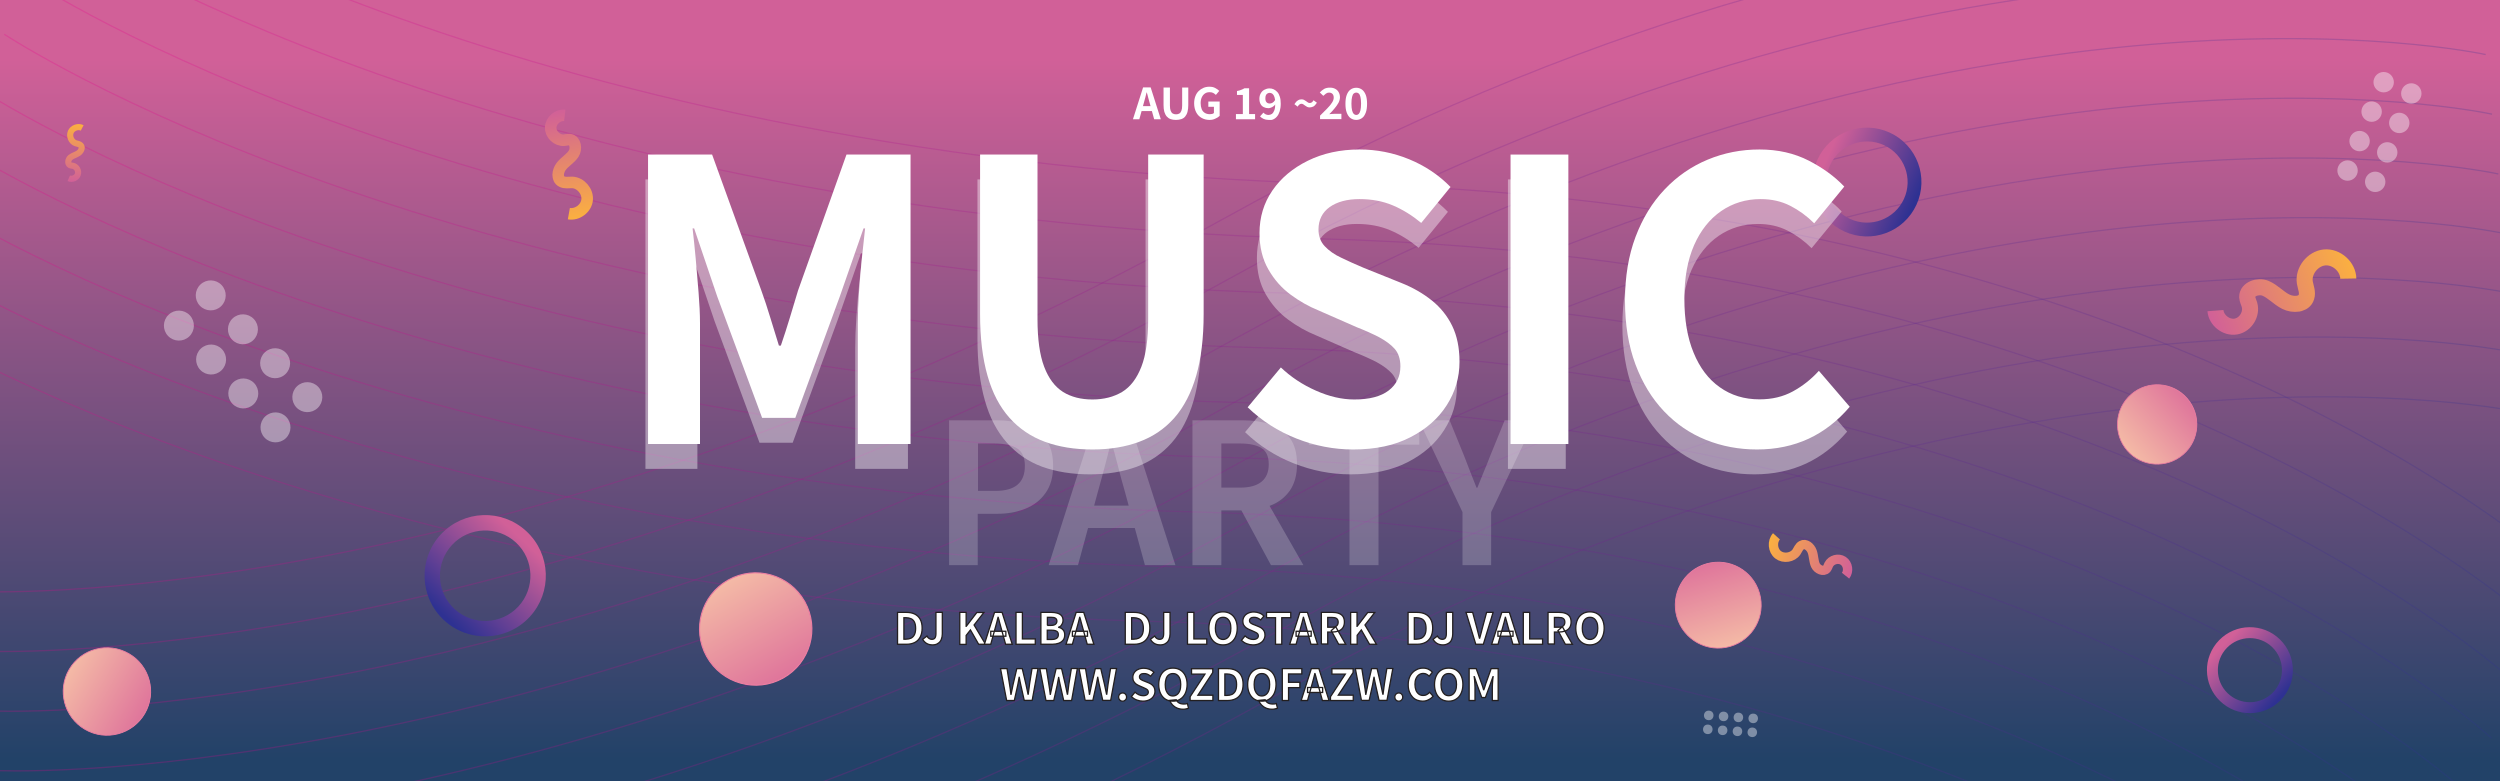 <?xml version="1.0" encoding="utf-8"?>
<!-- Generator: Adobe Illustrator 27.0.0, SVG Export Plug-In . SVG Version: 6.00 Build 0)  -->
<svg version="1.1" id="Layer_1" xmlns="http://www.w3.org/2000/svg" xmlns:xlink="http://www.w3.org/1999/xlink" x="0px" y="0px"
	 viewBox="0 0 1920 600" style="enable-background:new 0 0 1920 600;" xml:space="preserve">
<rect x="0" y="0" width="1920" height="600" fill="#333333" stroke="none"/>
<style type="text/css">
	.st0{fill:url(#SVGID_1_);stroke:#EE7EA2;stroke-miterlimit:10;}
	.st1{fill:url(#SVGID_00000095336959602251898530000003792552616639715744_);}
	.st2{fill:none;stroke:url(#SVGID_00000090268314673800539910000000383203441815397518_);stroke-width:6;stroke-miterlimit:10;}
	.st3{opacity:0.4;fill:#FFFFFF;}
	.st4{fill:url(#SVGID_00000101098570655186114050000009578004970457088647_);}
	.st5{opacity:0.24;}
	.st6{fill:none;stroke:url(#SVGID_00000064326702950786483630000009972867651166284467_);stroke-miterlimit:10;}
	.st7{fill:none;stroke:url(#SVGID_00000129194464805877753110000001039172359735382162_);stroke-miterlimit:10;}
	.st8{fill:none;stroke:url(#SVGID_00000178893054820211887870000008137675660778480779_);stroke-miterlimit:10;}
	.st9{fill:none;stroke:url(#SVGID_00000148659431087227458710000008055888594198519711_);stroke-miterlimit:10;}
	.st10{fill:none;stroke:url(#SVGID_00000089559670673167506490000016475946954715049651_);stroke-miterlimit:10;}
	.st11{fill:none;stroke:url(#SVGID_00000164507045757216055030000016485247664243602315_);stroke-miterlimit:10;}
	.st12{fill:none;stroke:url(#SVGID_00000070093380766364225190000001876283067716279227_);stroke-miterlimit:10;}
	.st13{fill:none;stroke:url(#SVGID_00000053532691005235086440000011537116759105283235_);stroke-miterlimit:10;}
	.st14{fill:none;stroke:url(#SVGID_00000124157659968315659410000013803225800070059922_);stroke-miterlimit:10;}
	.st15{fill:none;stroke:url(#SVGID_00000103230421271636544410000015027296703170363016_);stroke-miterlimit:10;}
	.st16{fill:none;stroke:url(#SVGID_00000045617582336988939060000010949202740599072404_);stroke-miterlimit:10;}
	.st17{fill:none;stroke:url(#SVGID_00000016755045828964809560000003968613468620207277_);stroke-miterlimit:10;}
	.st18{fill:none;stroke:url(#SVGID_00000082361430685622330030000007272839718938160529_);stroke-miterlimit:10;}
	.st19{fill:none;stroke:url(#SVGID_00000098194025915272934080000016541760116419498898_);stroke-miterlimit:10;}
	.st20{fill:none;stroke:url(#SVGID_00000036232410647609449930000010547068083129856178_);stroke-miterlimit:10;}
	.st21{fill:none;stroke:url(#SVGID_00000072260244730026440720000004022172062885987219_);stroke-miterlimit:10;}
	.st22{fill:none;stroke:url(#SVGID_00000158737027217419269600000017111298562055800502_);stroke-miterlimit:10;}
	.st23{fill:none;stroke:url(#SVGID_00000025425388434285486300000000921755803599378614_);stroke-miterlimit:10;}
	.st24{fill:#FFFFFF;stroke:#231F20;stroke-miterlimit:10;}
	.st25{fill:#FFFFFF;}
	.st26{opacity:0.4;}
	.st27{opacity:0.2;}
</style>
<symbol  id="New_Symbol" viewBox="-50.5 -50.5 101 101">
	<linearGradient id="SVGID_1_" gradientUnits="userSpaceOnUse" x1="-50" y1="0" x2="50" y2="0">
		<stop  offset="0" style="stop-color:#F4BAA6"/>
		<stop  offset="1" style="stop-color:#DF759B"/>
	</linearGradient>
	<circle class="st0" cx="0" cy="0" r="50"/>
</symbol>
<symbol  id="New_Symbol_1" viewBox="-53.2 -53.2 106.5 106.5">
	
		<linearGradient id="SVGID_00000106137595320332027870000009434223362737662876_" gradientUnits="userSpaceOnUse" x1="-4.547474e-12" y1="45.263" x2="5.275895e-12" y2="-50.233">
		<stop  offset="0" style="stop-color:#D16098"/>
		<stop  offset="1" style="stop-color:#2E3192"/>
	</linearGradient>
	<path style="fill:url(#SVGID_00000106137595320332027870000009434223362737662876_);" d="M0,53.2c-29.4,0-53.2-23.8-53.2-53.2
		S-29.4-53.2,0-53.2S53.2-29.4,53.2,0S29.4,53.2,0,53.2z M0-39.7c-21.9,0-39.7,17.8-39.7,39.7S-21.9,39.7,0,39.7S39.7,21.9,39.7,0
		S21.9-39.7,0-39.7z"/>
</symbol>
<symbol  id="New_Symbol_2" viewBox="-28.7 -9.3 57.3 18.6">
	
		<linearGradient id="SVGID_00000007421388100775654870000008361209000675629442_" gradientUnits="userSpaceOnUse" x1="-28.668" y1="0" x2="28.668" y2="0">
		<stop  offset="0" style="stop-color:#D16098"/>
		<stop  offset="1" style="stop-color:#FBB040"/>
	</linearGradient>
	
		<path style="fill:none;stroke:url(#SVGID_00000007421388100775654870000008361209000675629442_);stroke-width:6;stroke-miterlimit:10;" d="
		M-25.4,3.1c-1.1-3.4,1.2-7.6,4.8-8.4s7.4,2,7.8,5.6c0.1,1,0,2.1,0.3,3c1.1,2.8,5.5,2.5,7.6,0.4s3.1-5.2,5.1-7.5s5.9-3.7,7.8-1.3
		c1.2,1.4,1.1,3.4,1.5,5.2c1,4.3,6.1,7.2,10.4,5.9s6.8-6.6,5.2-10.7"/>
</symbol>
<symbol  id="New_Symbol_3" viewBox="-30.8 -71 61.7 142">
	<circle class="st3" cx="-18.3" cy="58.5" r="12.5"/>
	<circle class="st3" cx="-18.3" cy="19.5" r="12.5"/>
	<circle class="st3" cx="-18.3" cy="-19.5" r="12.5"/>
	<circle class="st3" cx="-18.3" cy="-58.5" r="12.5"/>
	<circle class="st3" cx="18.3" cy="58.5" r="12.5"/>
	<circle class="st3" cx="18.3" cy="19.5" r="12.5"/>
	<circle class="st3" cx="18.3" cy="-19.5" r="12.5"/>
	<circle class="st3" cx="18.3" cy="-58.5" r="12.5"/>
</symbol>
<linearGradient id="SVGID_00000104690819121813247540000001762451945723113911_" gradientUnits="userSpaceOnUse" x1="960" y1="45" x2="960" y2="583">
	<stop  offset="0" style="stop-color:#D16098"/>
	<stop  offset="1" style="stop-color:#224268"/>
</linearGradient>
<rect style="fill:url(#SVGID_00000104690819121813247540000001762451945723113911_);" width="1920" height="600"/>
<g class="st5">
	
		<linearGradient id="SVGID_00000040541783429470902140000003424603870236552340_" gradientUnits="userSpaceOnUse" x1="-5.887" y1="196.225" x2="1914.249" y2="196.225" gradientTransform="matrix(-1 0 0 1 1893.493 0)">
		<stop  offset="0" style="stop-color:#2E3192"/>
		<stop  offset="1" style="stop-color:#EC008C"/>
	</linearGradient>
	<path style="fill:none;stroke:url(#SVGID_00000040541783429470902140000003424603870236552340_);stroke-miterlimit:10;" d="
		M1899.3-49.8c0,0-405-90-960,218s-960,286-960,286"/>
	
		<linearGradient id="SVGID_00000069384766072352951520000015115783050237047956_" gradientUnits="userSpaceOnUse" x1="-10.75" y1="242.072" x2="1909.386" y2="242.072" gradientTransform="matrix(-1 0 0 1 1893.493 0)">
		<stop  offset="0" style="stop-color:#2E3192"/>
		<stop  offset="1" style="stop-color:#EC008C"/>
	</linearGradient>
	<path style="fill:none;stroke:url(#SVGID_00000069384766072352951520000015115783050237047956_);stroke-miterlimit:10;" d="
		M1904.1-4c0,0-405-90-960,218s-960,286-960,286"/>
	
		<linearGradient id="SVGID_00000167377953907148069530000010041746075689002380_" gradientUnits="userSpaceOnUse" x1="-15.614" y1="287.919" x2="1904.522" y2="287.919" gradientTransform="matrix(-1 0 0 1 1893.493 0)">
		<stop  offset="0" style="stop-color:#2E3192"/>
		<stop  offset="1" style="stop-color:#EC008C"/>
	</linearGradient>
	<path style="fill:none;stroke:url(#SVGID_00000167377953907148069530000010041746075689002380_);stroke-miterlimit:10;" d="
		M1909,41.9c0,0-405-90-960,218s-960,286-960,286"/>
	
		<linearGradient id="SVGID_00000089553629222910970300000002870026247928415135_" gradientUnits="userSpaceOnUse" x1="-20.477" y1="333.766" x2="1899.659" y2="333.766" gradientTransform="matrix(-1 0 0 1 1893.493 0)">
		<stop  offset="0" style="stop-color:#2E3192"/>
		<stop  offset="1" style="stop-color:#EC008C"/>
	</linearGradient>
	<path style="fill:none;stroke:url(#SVGID_00000089553629222910970300000002870026247928415135_);stroke-miterlimit:10;" d="
		M1913.9,87.7c0,0-405-90-960,218s-960,286-960,286"/>
	
		<linearGradient id="SVGID_00000177456358184675424270000009444376344243551152_" gradientUnits="userSpaceOnUse" x1="-25.34" y1="379.613" x2="1894.795" y2="379.613" gradientTransform="matrix(-1 0 0 1 1893.493 0)">
		<stop  offset="0" style="stop-color:#2E3192"/>
		<stop  offset="1" style="stop-color:#EC008C"/>
	</linearGradient>
	<path style="fill:none;stroke:url(#SVGID_00000177456358184675424270000009444376344243551152_);stroke-miterlimit:10;" d="
		M1918.7,133.6c0,0-405-90-960,218s-960,286-960,286"/>
	
		<linearGradient id="SVGID_00000161624858487710529870000012304875056865577615_" gradientUnits="userSpaceOnUse" x1="-30.204" y1="425.46" x2="1889.932" y2="425.46" gradientTransform="matrix(-1 0 0 1 1893.493 0)">
		<stop  offset="0" style="stop-color:#2E3192"/>
		<stop  offset="1" style="stop-color:#EC008C"/>
	</linearGradient>
	<path style="fill:none;stroke:url(#SVGID_00000161624858487710529870000012304875056865577615_);stroke-miterlimit:10;" d="
		M1923.6,179.4c0,0-405-90-960,218s-960,286-960,286"/>
	
		<linearGradient id="SVGID_00000140729008543727107570000015219476915937133503_" gradientUnits="userSpaceOnUse" x1="-35.067" y1="471.306" x2="1885.068" y2="471.306" gradientTransform="matrix(-1 0 0 1 1893.493 0)">
		<stop  offset="0" style="stop-color:#2E3192"/>
		<stop  offset="1" style="stop-color:#EC008C"/>
	</linearGradient>
	<path style="fill:none;stroke:url(#SVGID_00000140729008543727107570000015219476915937133503_);stroke-miterlimit:10;" d="
		M1928.5,225.3c0,0-405-90-960,218s-960,286-960,286"/>
	
		<linearGradient id="SVGID_00000171699806362344208570000004075891805888139675_" gradientUnits="userSpaceOnUse" x1="-39.931" y1="517.153" x2="1880.205" y2="517.153" gradientTransform="matrix(-1 0 0 1 1893.493 0)">
		<stop  offset="0" style="stop-color:#2E3192"/>
		<stop  offset="1" style="stop-color:#EC008C"/>
	</linearGradient>
	<path style="fill:none;stroke:url(#SVGID_00000171699806362344208570000004075891805888139675_);stroke-miterlimit:10;" d="
		M1933.3,271.1c0,0-405-90-960,218s-960,286-960,286"/>
	
		<linearGradient id="SVGID_00000110441436578575661970000017773696691401608846_" gradientUnits="userSpaceOnUse" x1="-44.794" y1="563" x2="1875.341" y2="563" gradientTransform="matrix(-1 0 0 1 1893.493 0)">
		<stop  offset="0" style="stop-color:#2E3192"/>
		<stop  offset="1" style="stop-color:#EC008C"/>
	</linearGradient>
	<path style="fill:none;stroke:url(#SVGID_00000110441436578575661970000017773696691401608846_);stroke-miterlimit:10;" d="
		M1938.2,317c0,0-405-90-960,218s-960,286-960,286"/>
</g>
<g class="st5">
	
		<linearGradient id="SVGID_00000183237962549232424010000016221099366934617992_" gradientUnits="userSpaceOnUse" x1="217.34" y1="268.117" x2="2137.476" y2="268.117" gradientTransform="matrix(-0.862 -0.508 -0.508 0.862 2169.177 532.356)">
		<stop  offset="0" style="stop-color:#2E3192"/>
		<stop  offset="1" style="stop-color:#EC008C"/>
	</linearGradient>
	<path style="fill:none;stroke:url(#SVGID_00000183237962549232424010000016221099366934617992_);stroke-miterlimit:10;" d="
		M1970.6,441c0,0-303.2-283.1-937.8-299.6S60.6-99.6,60.6-99.6"/>
	
		<linearGradient id="SVGID_00000143615089461176520290000002793690489201708675_" gradientUnits="userSpaceOnUse" x1="212.476" y1="313.964" x2="2132.612" y2="313.964" gradientTransform="matrix(-0.862 -0.508 -0.508 0.862 2169.177 532.356)">
		<stop  offset="0" style="stop-color:#2E3192"/>
		<stop  offset="1" style="stop-color:#EC008C"/>
	</linearGradient>
	<path style="fill:none;stroke:url(#SVGID_00000143615089461176520290000002793690489201708675_);stroke-miterlimit:10;" d="
		M1951.5,483c0,0-303.2-283.1-937.8-299.6S41.5-57.6,41.5-57.6"/>
	
		<linearGradient id="SVGID_00000183249560096314599580000016416445903532715153_" gradientUnits="userSpaceOnUse" x1="207.613" y1="359.811" x2="2127.749" y2="359.811" gradientTransform="matrix(-0.862 -0.508 -0.508 0.862 2169.177 532.356)">
		<stop  offset="0" style="stop-color:#2E3192"/>
		<stop  offset="1" style="stop-color:#EC008C"/>
	</linearGradient>
	<path style="fill:none;stroke:url(#SVGID_00000183249560096314599580000016416445903532715153_);stroke-miterlimit:10;" d="
		M1932.4,524.9c0,0-303.2-283.1-937.8-299.6S22.4-15.6,22.4-15.6"/>
	
		<linearGradient id="SVGID_00000166637726348841747500000015953990215931698108_" gradientUnits="userSpaceOnUse" x1="202.75" y1="405.658" x2="2122.885" y2="405.658" gradientTransform="matrix(-0.862 -0.508 -0.508 0.862 2169.177 532.356)">
		<stop  offset="0" style="stop-color:#2E3192"/>
		<stop  offset="1" style="stop-color:#EC008C"/>
	</linearGradient>
	<path style="fill:none;stroke:url(#SVGID_00000166637726348841747500000015953990215931698108_);stroke-miterlimit:10;" d="
		M1913.4,566.9c0,0-303.2-283.1-937.8-299.6S3.3,26.3,3.3,26.3"/>
	
		<linearGradient id="SVGID_00000027563276618419601150000006456655464112891802_" gradientUnits="userSpaceOnUse" x1="197.886" y1="451.505" x2="2118.022" y2="451.505" gradientTransform="matrix(-0.862 -0.508 -0.508 0.862 2169.177 532.356)">
		<stop  offset="0" style="stop-color:#2E3192"/>
		<stop  offset="1" style="stop-color:#EC008C"/>
	</linearGradient>
	<path style="fill:none;stroke:url(#SVGID_00000027563276618419601150000006456655464112891802_);stroke-miterlimit:10;" d="
		M1894.3,608.9c0,0-303.2-283.1-937.8-299.6s-972.3-241-972.3-241"/>
	
		<linearGradient id="SVGID_00000066506468507444055110000003698784445110164875_" gradientUnits="userSpaceOnUse" x1="193.023" y1="497.351" x2="2113.158" y2="497.351" gradientTransform="matrix(-0.862 -0.508 -0.508 0.862 2169.177 532.356)">
		<stop  offset="0" style="stop-color:#2E3192"/>
		<stop  offset="1" style="stop-color:#EC008C"/>
	</linearGradient>
	<path style="fill:none;stroke:url(#SVGID_00000066506468507444055110000003698784445110164875_);stroke-miterlimit:10;" d="
		M1875.2,650.8c0,0-303.2-283.1-937.8-299.6s-972.3-241-972.3-241"/>
	
		<linearGradient id="SVGID_00000153675578144464085100000008606316994444092849_" gradientUnits="userSpaceOnUse" x1="188.159" y1="543.198" x2="2108.295" y2="543.198" gradientTransform="matrix(-0.862 -0.508 -0.508 0.862 2169.177 532.356)">
		<stop  offset="0" style="stop-color:#2E3192"/>
		<stop  offset="1" style="stop-color:#EC008C"/>
	</linearGradient>
	<path style="fill:none;stroke:url(#SVGID_00000153675578144464085100000008606316994444092849_);stroke-miterlimit:10;" d="
		M1856.1,692.8c0,0-303.2-283.1-937.8-299.6c-634.5-16.4-972.3-241-972.3-241"/>
	
		<linearGradient id="SVGID_00000093164891978611829750000013666438109170246576_" gradientUnits="userSpaceOnUse" x1="183.296" y1="589.045" x2="2103.431" y2="589.045" gradientTransform="matrix(-0.862 -0.508 -0.508 0.862 2169.177 532.356)">
		<stop  offset="0" style="stop-color:#2E3192"/>
		<stop  offset="1" style="stop-color:#EC008C"/>
	</linearGradient>
	<path style="fill:none;stroke:url(#SVGID_00000093164891978611829750000013666438109170246576_);stroke-miterlimit:10;" d="
		M1837,734.8c0,0-303.2-283.1-937.8-299.6S-73,194.2-73,194.2"/>
	
		<linearGradient id="SVGID_00000179633069253142234490000012757660109837023134_" gradientUnits="userSpaceOnUse" x1="178.432" y1="634.892" x2="2098.568" y2="634.892" gradientTransform="matrix(-0.862 -0.508 -0.508 0.862 2169.177 532.356)">
		<stop  offset="0" style="stop-color:#2E3192"/>
		<stop  offset="1" style="stop-color:#EC008C"/>
	</linearGradient>
	<path style="fill:none;stroke:url(#SVGID_00000179633069253142234490000012757660109837023134_);stroke-miterlimit:10;" d="
		M1817.9,776.7c0,0-303.2-283.1-937.8-299.6s-972.3-241-972.3-241"/>
</g>
<g>
	
		<use xlink:href="#New_Symbol"  width="101" height="101" x="-50.5" y="-50.5" transform="matrix(-0.182 -0.634 -0.634 0.182 1319.595 464.749)" style="overflow:visible;opacity:0.801;"/>
	
		<use xlink:href="#New_Symbol"  width="101" height="101" x="-50.5" y="-50.5" transform="matrix(0.421 0.753 0.753 -0.421 580.378 483.084)" style="overflow:visible;opacity:0.653;"/>
	
		<use xlink:href="#New_Symbol"  width="101" height="101" x="-50.5" y="-50.5" transform="matrix(0.46 -0.4 -0.4 -0.46 1656.696 325.969)" style="overflow:visible;opacity:0.932;"/>
	
		<use xlink:href="#New_Symbol"  width="101" height="101" x="-50.5" y="-50.5" transform="matrix(0.581 0.337 0.337 -0.581 82.125 531.081)" style="overflow:visible;opacity:0.936;"/>
</g>
<g>
	<path class="st24" d="M1081.4,494.8v-24.5h6.7c2.5,0,4.7,0.4,6.5,1.3s3.2,2.2,4.2,4c1,1.8,1.5,4,1.5,6.8s-0.5,5-1.5,6.9
		c-1,1.8-2.3,3.2-4.1,4.1c-1.8,0.9-3.8,1.4-6.3,1.4H1081.4z M1086.2,490.9h1.5c1.5,0,2.9-0.3,4-0.8c1.1-0.6,2-1.5,2.6-2.7
		c0.6-1.2,0.9-2.9,0.9-4.8s-0.3-3.6-0.9-4.8c-0.6-1.2-1.4-2.1-2.6-2.6c-1.1-0.5-2.4-0.8-4-0.8h-1.5V490.9z"/>
	<path class="st24" d="M1108.2,495.3c-1.8,0-3.3-0.4-4.5-1.1c-1.2-0.7-2.3-1.8-3.1-3.2l3.3-2.5c0.5,0.9,1,1.5,1.7,1.9
		c0.6,0.4,1.3,0.6,2,0.6c1.1,0,1.9-0.3,2.4-1c0.5-0.7,0.8-1.8,0.8-3.5v-16.2h4.9v16.6c0,1.5-0.3,2.9-0.8,4.2c-0.5,1.3-1.3,2.3-2.5,3
		S1109.9,495.3,1108.2,495.3z"/>
	<path class="st24" d="M1133.4,494.8l-7.5-24.5h5.1l3.2,11.9c0.4,1.3,0.7,2.6,1,3.9c0.3,1.3,0.6,2.6,1,4h0.2c0.4-1.4,0.7-2.7,1.1-4
		c0.3-1.3,0.6-2.6,1-3.9l3.2-11.9h5l-7.5,24.5H1133.4z"/>
	<path class="st24" d="M1145.6,494.8l7.8-24.5h5.8l7.8,24.5h-5.1l-3.5-12.7c-0.4-1.3-0.7-2.6-1.1-4s-0.7-2.7-1.1-4h-0.1
		c-0.3,1.3-0.6,2.7-1,4s-0.7,2.7-1.1,4l-3.5,12.7H1145.6z M1150.4,488.6v-3.8h11.6v3.8H1150.4z"/>
	<path class="st24" d="M1169.9,494.8v-24.5h4.9v20.4h9.9v4.1H1169.9z"/>
	<path class="st24" d="M1188.9,494.8v-24.5h8.5c1.7,0,3.3,0.2,4.7,0.7c1.4,0.5,2.5,1.2,3.3,2.3c0.8,1.1,1.2,2.6,1.2,4.4
		c0,1.8-0.4,3.3-1.2,4.4c-0.8,1.2-1.9,2-3.3,2.5c-1.4,0.5-2.9,0.8-4.7,0.8h-3.6v9.2H1188.9z M1193.8,481.7h3.2c1.6,0,2.8-0.3,3.6-1
		c0.8-0.7,1.2-1.6,1.2-2.9c0-1.3-0.4-2.2-1.2-2.8s-2-0.8-3.6-0.8h-3.2V481.7z M1202.2,494.8l-5.7-10.5l3.4-3l7.7,13.5H1202.2z"/>
	<path class="st24" d="M1221.1,495.3c-2.2,0-4.1-0.5-5.7-1.5s-2.9-2.5-3.8-4.4s-1.4-4.2-1.4-6.9c0-2.6,0.5-4.9,1.4-6.8
		c0.9-1.9,2.2-3.3,3.8-4.3c1.6-1,3.5-1.5,5.7-1.5c2.2,0,4.1,0.5,5.7,1.5c1.6,1,2.9,2.4,3.8,4.3s1.4,4.1,1.4,6.7
		c0,2.7-0.5,4.9-1.4,6.9s-2.2,3.4-3.8,4.4S1223.3,495.3,1221.1,495.3z M1221.1,491.1c1.2,0,2.3-0.4,3.2-1.1c0.9-0.7,1.6-1.7,2.1-3
		c0.5-1.3,0.7-2.8,0.7-4.5s-0.2-3.2-0.7-4.5c-0.5-1.2-1.2-2.2-2.1-2.9c-0.9-0.7-1.9-1-3.2-1s-2.3,0.3-3.2,1s-1.6,1.6-2,2.9
		c-0.5,1.2-0.7,2.7-0.7,4.5s0.2,3.2,0.7,4.5c0.5,1.3,1.2,2.3,2,3C1218.9,490.7,1219.9,491.1,1221.1,491.1z"/>
</g>
<g>
	<path class="st24" d="M689.3,494.8v-24.5h6.7c2.5,0,4.7,0.4,6.5,1.3s3.2,2.2,4.2,4c1,1.8,1.5,4,1.5,6.8s-0.5,5-1.5,6.9
		c-1,1.8-2.3,3.2-4.1,4.1c-1.8,0.9-3.9,1.4-6.3,1.4H689.3z M694.2,490.9h1.5c1.5,0,2.9-0.3,4-0.8c1.1-0.6,2-1.5,2.6-2.7
		c0.6-1.2,0.9-2.9,0.9-4.8s-0.3-3.6-0.9-4.8c-0.6-1.2-1.4-2.1-2.6-2.6c-1.1-0.5-2.4-0.8-4-0.8h-1.5V490.9z"/>
	<path class="st24" d="M716.2,495.3c-1.8,0-3.3-0.4-4.5-1.1c-1.2-0.7-2.3-1.8-3.1-3.2l3.3-2.5c0.5,0.9,1,1.5,1.7,1.9
		c0.6,0.4,1.3,0.6,2,0.6c1.1,0,1.9-0.3,2.4-1c0.5-0.7,0.8-1.8,0.8-3.5v-16.2h4.9v16.6c0,1.5-0.3,2.9-0.8,4.2c-0.5,1.3-1.3,2.3-2.5,3
		C719.4,494.9,717.9,495.3,716.2,495.3z"/>
	<path class="st24" d="M737.1,494.8v-24.5h4.9V481h0.1l8.1-10.6h5.4l-7.5,9.6l8.8,14.8h-5.3l-6.3-11L742,488v6.9H737.1z"/>
	<path class="st24" d="M756,494.8l7.8-24.5h5.8l7.8,24.5h-5.1l-3.5-12.7c-0.4-1.3-0.7-2.6-1.1-4c-0.3-1.4-0.7-2.7-1.1-4h-0.1
		c-0.3,1.3-0.6,2.7-1,4c-0.4,1.4-0.7,2.7-1.1,4l-3.5,12.7H756z M760.9,488.6v-3.8h11.6v3.8H760.9z"/>
	<path class="st24" d="M780.3,494.8v-24.5h4.9v20.4h9.9v4.1H780.3z"/>
	<path class="st24" d="M799.4,494.8v-24.5h8.1c1.7,0,3.2,0.2,4.5,0.6c1.3,0.4,2.4,1,3.2,1.9c0.8,0.9,1.2,2.1,1.2,3.6
		c0,0.7-0.1,1.5-0.4,2.2c-0.3,0.7-0.7,1.3-1.1,1.9c-0.5,0.6-1.1,1-1.8,1.2v0.1c1.3,0.3,2.4,0.9,3.3,1.9c0.9,1,1.3,2.2,1.3,3.9
		c0,1.6-0.4,3-1.2,4s-1.9,1.9-3.4,2.4c-1.4,0.5-3,0.8-4.8,0.8H799.4z M804.3,480.3h2.9c1.5,0,2.7-0.3,3.4-0.9
		c0.7-0.6,1.1-1.4,1.1-2.3c0-1.1-0.4-1.8-1.1-2.3c-0.7-0.5-1.8-0.7-3.3-0.7h-2.9V480.3z M804.3,491.1h3.4c1.7,0,2.9-0.3,3.8-0.9
		c0.9-0.6,1.3-1.5,1.3-2.8c0-1.2-0.4-2.1-1.3-2.6c-0.9-0.5-2.1-0.8-3.8-0.8h-3.4V491.1z"/>
	<path class="st24" d="M818.7,494.8l7.8-24.5h5.8l7.8,24.5H835l-3.5-12.7c-0.4-1.3-0.7-2.6-1.1-4c-0.3-1.4-0.7-2.7-1.1-4h-0.1
		c-0.3,1.3-0.6,2.7-1,4c-0.4,1.4-0.7,2.7-1.1,4l-3.5,12.7H818.7z M823.6,488.6v-3.8h11.6v3.8H823.6z"/>
</g>
<g>
	<path class="st24" d="M864.2,494.8v-24.5h6.7c2.5,0,4.7,0.4,6.5,1.3s3.2,2.2,4.2,4c1,1.8,1.5,4,1.5,6.8s-0.5,5-1.5,6.9
		c-1,1.8-2.3,3.2-4.1,4.1c-1.8,0.9-3.9,1.4-6.3,1.4H864.2z M869.1,490.9h1.5c1.5,0,2.9-0.3,4-0.8c1.1-0.6,2-1.5,2.6-2.7
		c0.6-1.2,0.9-2.9,0.9-4.8s-0.3-3.6-0.9-4.8c-0.6-1.2-1.4-2.1-2.6-2.6c-1.1-0.5-2.4-0.8-4-0.8h-1.5V490.9z"/>
	<path class="st24" d="M891.1,495.3c-1.8,0-3.3-0.4-4.5-1.1c-1.2-0.7-2.3-1.8-3.1-3.2l3.3-2.5c0.5,0.9,1,1.5,1.7,1.9
		c0.6,0.4,1.3,0.6,2,0.6c1.1,0,1.9-0.3,2.4-1c0.5-0.7,0.8-1.8,0.8-3.5v-16.2h4.9v16.6c0,1.5-0.3,2.9-0.8,4.2c-0.5,1.3-1.3,2.3-2.5,3
		C894.3,494.9,892.8,495.3,891.1,495.3z"/>
	<path class="st24" d="M912,494.8v-24.5h4.9v20.4h9.9v4.1H912z"/>
	<path class="st24" d="M939.3,495.3c-2.2,0-4.1-0.5-5.7-1.5c-1.6-1-2.9-2.5-3.8-4.4s-1.4-4.2-1.4-6.9c0-2.6,0.5-4.9,1.4-6.8
		c0.9-1.9,2.2-3.3,3.8-4.3c1.6-1,3.5-1.5,5.7-1.5c2.2,0,4.1,0.5,5.7,1.5c1.6,1,2.9,2.4,3.8,4.3c0.9,1.9,1.4,4.1,1.4,6.7
		c0,2.7-0.5,4.9-1.4,6.9c-0.9,1.9-2.2,3.4-3.8,4.4C943.4,494.8,941.5,495.3,939.3,495.3z M939.3,491.1c1.2,0,2.3-0.4,3.2-1.1
		c0.9-0.7,1.6-1.7,2.1-3s0.7-2.8,0.7-4.5s-0.2-3.2-0.7-4.5s-1.2-2.2-2.1-2.9s-1.9-1-3.2-1c-1.2,0-2.3,0.3-3.2,1
		c-0.9,0.7-1.6,1.6-2,2.9s-0.7,2.7-0.7,4.5s0.2,3.2,0.7,4.5s1.2,2.3,2,3C937.1,490.7,938.1,491.1,939.3,491.1z"/>
	<path class="st24" d="M962.3,495.3c-1.6,0-3.2-0.3-4.8-0.9c-1.6-0.6-2.9-1.5-4.1-2.6l2.8-3.4c0.9,0.8,1.8,1.5,3,2
		c1.1,0.5,2.2,0.7,3.3,0.7c1.3,0,2.2-0.3,2.9-0.8c0.7-0.5,1-1.2,1-2c0-0.6-0.2-1.1-0.5-1.5c-0.3-0.4-0.8-0.7-1.3-1
		c-0.6-0.3-1.2-0.6-1.9-0.9l-3.2-1.4c-0.8-0.3-1.6-0.8-2.4-1.3c-0.8-0.6-1.4-1.3-1.9-2.1c-0.5-0.9-0.7-1.9-0.7-3.1
		c0-1.3,0.4-2.5,1.1-3.6s1.7-1.9,3-2.5s2.7-0.9,4.4-0.9c1.5,0,2.8,0.3,4.2,0.8s2.5,1.3,3.5,2.3l-2.5,3c-0.8-0.6-1.6-1.1-2.4-1.5
		c-0.8-0.4-1.8-0.5-2.8-0.5c-1.1,0-1.9,0.2-2.5,0.7c-0.6,0.5-0.9,1.1-0.9,1.9c0,0.6,0.2,1,0.5,1.4c0.4,0.4,0.8,0.7,1.4,1
		s1.2,0.6,1.9,0.8l3.2,1.3c1,0.4,1.9,0.9,2.6,1.5c0.7,0.6,1.3,1.3,1.7,2.1c0.4,0.8,0.6,1.8,0.6,3c0,1.3-0.4,2.5-1.1,3.7
		c-0.7,1.1-1.7,2-3.1,2.7S964.2,495.3,962.3,495.3z"/>
	<path class="st24" d="M979.6,494.8v-20.4h-6.9v-4.1h18.6v4.1h-6.9v20.4H979.6z"/>
	<path class="st24" d="M990.5,494.8l7.8-24.5h5.8l7.8,24.5h-5.1l-3.5-12.7c-0.4-1.3-0.7-2.6-1.1-4s-0.7-2.7-1.1-4h-0.1
		c-0.3,1.3-0.6,2.7-1,4c-0.4,1.4-0.7,2.7-1.1,4l-3.5,12.7H990.5z M995.4,488.6v-3.8h11.6v3.8H995.4z"/>
	<path class="st24" d="M1014.8,494.8v-24.5h8.5c1.7,0,3.3,0.2,4.7,0.7c1.4,0.5,2.5,1.2,3.3,2.3c0.8,1.1,1.2,2.6,1.2,4.4
		c0,1.8-0.4,3.3-1.2,4.4c-0.8,1.2-1.9,2-3.3,2.5c-1.4,0.5-2.9,0.8-4.7,0.8h-3.6v9.2H1014.8z M1019.7,481.7h3.2c1.6,0,2.8-0.3,3.6-1
		c0.8-0.7,1.2-1.6,1.2-2.9c0-1.3-0.4-2.2-1.2-2.8s-2-0.8-3.6-0.8h-3.2V481.7z M1028.1,494.8l-5.7-10.5l3.4-3l7.7,13.5H1028.1z"/>
	<path class="st24" d="M1037.3,494.8v-24.5h4.9V481h0.1l8.1-10.6h5.4l-7.5,9.6l8.8,14.8h-5.3l-6.3-11l-3.2,4.1v6.9H1037.3z"/>
</g>
<g>
	<path class="st24" d="M773.1,538l-4.7-24.5h5l1.9,11.9c0.2,1.3,0.4,2.6,0.6,3.9c0.2,1.3,0.4,2.6,0.5,3.9h0.1
		c0.3-1.3,0.5-2.6,0.8-3.9c0.3-1.3,0.5-2.6,0.8-3.9l2.8-11.9h4.2l2.8,11.9c0.3,1.3,0.5,2.5,0.8,3.8c0.3,1.3,0.5,2.6,0.8,3.9h0.2
		c0.2-1.3,0.4-2.6,0.5-3.9c0.2-1.3,0.4-2.6,0.5-3.9l1.9-11.9h4.6l-4.5,24.5h-6.1l-2.7-12.1c-0.2-0.9-0.4-1.9-0.6-2.8
		c-0.2-0.9-0.3-1.9-0.5-2.8h-0.1c-0.2,0.9-0.4,1.9-0.5,2.8c-0.2,0.9-0.4,1.9-0.5,2.8L779,538H773.1z"/>
	<path class="st24" d="M803.3,538l-4.7-24.5h5l1.9,11.9c0.2,1.3,0.4,2.6,0.6,3.9c0.2,1.3,0.4,2.6,0.5,3.9h0.1
		c0.3-1.3,0.5-2.6,0.8-3.9c0.3-1.3,0.5-2.6,0.8-3.9l2.8-11.9h4.2l2.8,11.9c0.3,1.3,0.5,2.5,0.8,3.8c0.3,1.3,0.5,2.6,0.8,3.9h0.2
		c0.2-1.3,0.4-2.6,0.5-3.9c0.2-1.3,0.4-2.6,0.5-3.9l1.9-11.9h4.6L823,538h-6.1l-2.7-12.1c-0.2-0.9-0.4-1.9-0.6-2.8
		c-0.2-0.9-0.3-1.9-0.5-2.8H813c-0.2,0.9-0.4,1.9-0.5,2.8c-0.2,0.9-0.4,1.9-0.5,2.8l-2.7,12.1H803.3z"/>
	<path class="st24" d="M833.4,538l-4.7-24.5h5l1.9,11.9c0.2,1.3,0.4,2.6,0.6,3.9c0.2,1.3,0.4,2.6,0.5,3.9h0.1
		c0.3-1.3,0.5-2.6,0.8-3.9c0.3-1.3,0.5-2.6,0.8-3.9l2.8-11.9h4.2l2.8,11.9c0.3,1.3,0.5,2.5,0.8,3.8c0.3,1.3,0.5,2.6,0.8,3.9h0.2
		c0.2-1.3,0.4-2.6,0.5-3.9c0.2-1.3,0.4-2.6,0.5-3.9l1.9-11.9h4.6l-4.5,24.5h-6.1l-2.7-12.1c-0.2-0.9-0.4-1.9-0.6-2.8
		c-0.2-0.9-0.3-1.9-0.5-2.8h-0.1c-0.2,0.9-0.4,1.9-0.5,2.8c-0.2,0.9-0.4,1.9-0.5,2.8l-2.7,12.1H833.4z"/>
	<path class="st24" d="M862.2,538.5c-0.9,0-1.6-0.3-2.2-0.9c-0.6-0.6-0.9-1.4-0.9-2.2c0-0.9,0.3-1.7,0.9-2.3
		c0.6-0.6,1.3-0.9,2.2-0.9c0.9,0,1.6,0.3,2.1,0.9c0.6,0.6,0.9,1.4,0.9,2.3c0,0.9-0.3,1.6-0.9,2.2C863.7,538.2,863,538.5,862.2,538.5
		z"/>
	<path class="st24" d="M877.8,538.5c-1.6,0-3.2-0.3-4.8-0.9c-1.6-0.6-2.9-1.5-4.1-2.6l2.8-3.4c0.9,0.8,1.8,1.5,3,2
		c1.1,0.5,2.2,0.7,3.3,0.7c1.3,0,2.2-0.3,2.9-0.8c0.7-0.5,1-1.2,1-2c0-0.6-0.2-1.1-0.5-1.5c-0.3-0.4-0.8-0.7-1.3-1s-1.2-0.6-1.9-0.9
		l-3.2-1.4c-0.8-0.3-1.6-0.8-2.4-1.3c-0.8-0.6-1.4-1.3-1.9-2.1c-0.5-0.9-0.7-1.9-0.7-3.1c0-1.3,0.4-2.5,1.1-3.6
		c0.7-1.1,1.7-1.9,3-2.5s2.7-0.9,4.4-0.9c1.5,0,2.8,0.3,4.2,0.8c1.3,0.6,2.5,1.3,3.5,2.3l-2.5,3c-0.8-0.6-1.6-1.1-2.4-1.5
		c-0.8-0.4-1.8-0.5-2.8-0.5c-1.1,0-1.9,0.2-2.5,0.7s-0.9,1.1-0.9,1.9c0,0.6,0.2,1,0.5,1.4c0.4,0.4,0.8,0.7,1.4,1
		c0.6,0.3,1.2,0.6,1.9,0.8l3.2,1.3c1,0.4,1.9,0.9,2.6,1.5c0.7,0.6,1.3,1.3,1.7,2.1c0.4,0.8,0.6,1.8,0.6,3c0,1.3-0.4,2.5-1.1,3.7
		c-0.7,1.1-1.7,2-3.1,2.7S879.7,538.5,877.8,538.5z"/>
	<path class="st24" d="M900.8,538.5c-2.2,0-4.1-0.5-5.7-1.5c-1.6-1-2.9-2.5-3.8-4.4s-1.4-4.2-1.4-6.9c0-2.6,0.5-4.9,1.4-6.8
		c0.9-1.9,2.2-3.3,3.8-4.3c1.6-1,3.5-1.5,5.7-1.5c2.2,0,4.1,0.5,5.7,1.5c1.6,1,2.9,2.4,3.8,4.3c0.9,1.9,1.4,4.1,1.4,6.7
		c0,2.7-0.5,4.9-1.4,6.9c-0.9,1.9-2.2,3.4-3.8,4.4C904.9,538,903,538.5,900.8,538.5z M900.8,534.5c1.2,0,2.3-0.4,3.2-1.1
		s1.6-1.7,2.1-3c0.5-1.3,0.7-2.9,0.7-4.7c0-1.7-0.2-3.2-0.7-4.5s-1.2-2.2-2.1-2.9s-1.9-1-3.2-1c-1.2,0-2.3,0.3-3.2,1
		c-0.9,0.7-1.6,1.6-2,2.9s-0.7,2.7-0.7,4.5c0,1.8,0.2,3.4,0.7,4.7c0.5,1.3,1.2,2.3,2,3C898.5,534.2,899.6,534.5,900.8,534.5z
		 M908.7,544.7c-1.7,0-3.3-0.3-4.7-0.9c-1.4-0.6-2.5-1.4-3.5-2.4c-0.9-1-1.7-2.2-2.2-3.5l5-0.5c0.3,0.8,0.8,1.4,1.4,1.9
		c0.6,0.5,1.3,0.9,2.1,1.1c0.8,0.2,1.6,0.3,2.4,0.3c0.5,0,1,0,1.5-0.1c0.5-0.1,0.9-0.2,1.2-0.3l0.9,3.6c-0.4,0.2-1,0.4-1.7,0.5
		C910.4,544.6,909.6,544.7,908.7,544.7z"/>
	<path class="st24" d="M914,538v-2.9l11.4-17.4h-10.3v-4.1h16.3v2.9L920,533.9h11.5v4.1H914z"/>
	<path class="st24" d="M935.8,538v-24.5h6.7c2.5,0,4.7,0.4,6.5,1.3s3.2,2.2,4.2,4c1,1.8,1.5,4,1.5,6.8s-0.5,5-1.5,6.9
		c-1,1.8-2.3,3.2-4.1,4.1c-1.8,0.9-3.9,1.4-6.3,1.4H935.8z M940.7,534.1h1.5c1.5,0,2.9-0.3,4-0.8c1.1-0.6,2-1.5,2.6-2.7
		c0.6-1.2,0.9-2.9,0.9-4.8c0-2-0.3-3.6-0.9-4.8c-0.6-1.2-1.4-2.1-2.6-2.6c-1.1-0.5-2.4-0.8-4-0.8h-1.5V534.1z"/>
	<path class="st24" d="M969.1,538.5c-2.2,0-4.1-0.5-5.7-1.5c-1.6-1-2.9-2.5-3.8-4.4s-1.4-4.2-1.4-6.9c0-2.6,0.5-4.9,1.4-6.8
		c0.9-1.9,2.2-3.3,3.8-4.3c1.6-1,3.5-1.5,5.7-1.5c2.2,0,4.1,0.5,5.7,1.5c1.6,1,2.9,2.4,3.8,4.3c0.9,1.9,1.4,4.1,1.4,6.7
		c0,2.7-0.5,4.9-1.4,6.9c-0.9,1.9-2.2,3.4-3.8,4.4C973.2,538,971.3,538.5,969.1,538.5z M969.1,534.5c1.2,0,2.3-0.4,3.2-1.1
		c0.9-0.7,1.6-1.7,2.1-3c0.5-1.3,0.7-2.9,0.7-4.7c0-1.7-0.2-3.2-0.7-4.5c-0.5-1.2-1.2-2.2-2.1-2.9c-0.9-0.7-1.9-1-3.2-1
		c-1.2,0-2.3,0.3-3.2,1c-0.9,0.7-1.6,1.6-2,2.9c-0.5,1.2-0.7,2.7-0.7,4.5c0,1.8,0.2,3.4,0.7,4.7c0.5,1.3,1.2,2.3,2,3
		C966.8,534.2,967.9,534.5,969.1,534.5z M977,544.7c-1.7,0-3.3-0.3-4.7-0.9c-1.4-0.6-2.5-1.4-3.5-2.4c-0.9-1-1.7-2.2-2.2-3.5l5-0.5
		c0.3,0.8,0.8,1.4,1.4,1.9c0.6,0.5,1.3,0.9,2.1,1.1c0.8,0.2,1.6,0.3,2.4,0.3c0.5,0,1,0,1.5-0.1s0.9-0.2,1.2-0.3l0.9,3.6
		c-0.4,0.2-1,0.4-1.7,0.5C978.7,544.6,977.9,544.7,977,544.7z"/>
	<path class="st24" d="M984.8,538v-24.5h15v4.1h-10.2v6.4h8.7v4.1h-8.7v9.9H984.8z"/>
	<path class="st24" d="M999.3,538l7.8-24.5h5.8l7.8,24.5h-5.1l-3.5-12.7c-0.4-1.3-0.7-2.6-1.1-4c-0.3-1.4-0.7-2.7-1.1-4h-0.1
		c-0.3,1.3-0.6,2.7-1,4c-0.4,1.4-0.7,2.7-1.1,4l-3.5,12.7H999.3z M1004.2,531.8V528h11.6v3.8H1004.2z"/>
	<path class="st24" d="M1021.8,538v-2.9l11.4-17.4h-10.3v-4.1h16.3v2.9l-11.4,17.4h11.5v4.1H1021.8z"/>
	<path class="st24" d="M1045.6,538l-4.7-24.5h5l1.9,11.9c0.2,1.3,0.4,2.6,0.6,3.9c0.2,1.3,0.4,2.6,0.5,3.9h0.1
		c0.3-1.3,0.5-2.6,0.8-3.9c0.3-1.3,0.5-2.6,0.8-3.9l2.8-11.9h4.2l2.8,11.9c0.3,1.3,0.5,2.5,0.8,3.8c0.3,1.3,0.5,2.6,0.8,3.9h0.2
		c0.2-1.3,0.4-2.6,0.5-3.9c0.2-1.3,0.4-2.6,0.5-3.9l1.9-11.9h4.6l-4.5,24.5h-6.1l-2.7-12.1c-0.2-0.9-0.4-1.9-0.6-2.8
		c-0.2-0.9-0.3-1.9-0.5-2.8h-0.1c-0.2,0.9-0.4,1.9-0.5,2.8c-0.2,0.9-0.4,1.9-0.5,2.8l-2.7,12.1H1045.6z"/>
	<path class="st24" d="M1074.3,538.5c-0.9,0-1.6-0.3-2.2-0.9c-0.6-0.6-0.9-1.4-0.9-2.2c0-0.9,0.3-1.7,0.9-2.3s1.3-0.9,2.2-0.9
		c0.9,0,1.6,0.3,2.1,0.9c0.6,0.6,0.9,1.4,0.9,2.3c0,0.9-0.3,1.6-0.9,2.2C1075.9,538.2,1075.2,538.5,1074.3,538.5z"/>
	<path class="st24" d="M1092.6,538.5c-1.5,0-3-0.3-4.3-0.8s-2.5-1.3-3.5-2.4c-1-1.1-1.8-2.4-2.4-4c-0.6-1.6-0.9-3.4-0.9-5.4
		c0-2,0.3-3.8,0.9-5.4c0.6-1.6,1.4-2.9,2.5-4c1-1.1,2.3-1.9,3.6-2.5c1.4-0.6,2.8-0.9,4.4-0.9c1.6,0,3,0.3,4.2,0.9
		c1.2,0.6,2.2,1.4,3,2.2l-2.5,3.1c-0.6-0.6-1.3-1.1-2-1.5c-0.7-0.4-1.6-0.6-2.5-0.6c-1.2,0-2.3,0.3-3.3,1s-1.7,1.6-2.3,2.9
		c-0.6,1.3-0.8,2.8-0.8,4.5c0,1.8,0.3,3.3,0.8,4.6c0.5,1.3,1.3,2.2,2.2,2.9s2.1,1,3.3,1c1.1,0,2-0.2,2.8-0.7s1.6-1,2.2-1.7l2.6,3
		c-1,1.2-2.2,2.1-3.5,2.7C1095.7,538.2,1094.2,538.5,1092.6,538.5z"/>
	<path class="st24" d="M1112.6,538.5c-2.2,0-4.1-0.5-5.7-1.5c-1.6-1-2.9-2.5-3.8-4.4s-1.4-4.2-1.4-6.9c0-2.6,0.5-4.9,1.4-6.8
		c0.9-1.9,2.2-3.3,3.8-4.3s3.5-1.5,5.7-1.5c2.2,0,4.1,0.5,5.7,1.5s2.9,2.4,3.8,4.3c0.9,1.9,1.4,4.1,1.4,6.7c0,2.7-0.5,4.9-1.4,6.9
		s-2.2,3.4-3.8,4.4C1116.7,538,1114.8,538.5,1112.6,538.5z M1112.6,534.3c1.2,0,2.3-0.4,3.2-1.1c0.9-0.7,1.6-1.7,2.1-3
		c0.5-1.3,0.7-2.8,0.7-4.5c0-1.7-0.2-3.2-0.7-4.5c-0.5-1.2-1.2-2.2-2.1-2.9c-0.9-0.7-1.9-1-3.2-1s-2.3,0.3-3.2,1s-1.6,1.6-2,2.9
		c-0.5,1.2-0.7,2.7-0.7,4.5c0,1.7,0.2,3.2,0.7,4.5c0.5,1.3,1.2,2.3,2,3S1111.4,534.3,1112.6,534.3z"/>
	<path class="st24" d="M1128.3,538v-24.5h5.4l4.2,11.5c0.3,0.7,0.5,1.5,0.8,2.3c0.2,0.8,0.5,1.6,0.7,2.4h0.2
		c0.3-0.8,0.5-1.6,0.8-2.4c0.2-0.8,0.5-1.6,0.7-2.3l4.1-11.5h5.4V538h-4.5v-10.2c0-0.8,0-1.7,0.1-2.6c0.1-0.9,0.1-1.9,0.2-2.9
		s0.2-1.8,0.3-2.6h-0.1l-2,5.7l-3.8,10.3h-2.8l-3.8-10.3l-1.9-5.7h-0.1c0.1,0.7,0.2,1.6,0.3,2.6s0.2,1.9,0.2,2.9
		c0.1,0.9,0.1,1.8,0.1,2.6V538H1128.3z"/>
</g>
<g>
	<path class="st25" d="M870.1,91.6l7.8-24.5h5.8l7.8,24.5h-5.1l-3.5-12.7c-0.4-1.3-0.7-2.6-1.1-4c-0.3-1.4-0.7-2.7-1.1-4h-0.1
		c-0.3,1.3-0.6,2.7-1,4c-0.4,1.4-0.7,2.7-1.1,4L875,91.6H870.1z M874.9,85.3v-3.8h11.6v3.8H874.9z"/>
	<path class="st25" d="M903.1,92.1c-1.5,0-2.9-0.2-4-0.6c-1.2-0.4-2.2-1.1-3-2s-1.4-2.1-1.9-3.6c-0.4-1.5-0.6-3.2-0.6-5.2V67.2h4.9
		v13.9c0,1.7,0.2,3,0.6,4c0.4,1,0.9,1.7,1.6,2.1c0.7,0.4,1.5,0.6,2.5,0.6c1,0,1.8-0.2,2.5-0.6c0.7-0.4,1.2-1.1,1.6-2.1
		c0.4-1,0.6-2.3,0.6-4V67.2h4.7v13.5c0,2-0.2,3.8-0.6,5.2c-0.4,1.5-1,2.6-1.8,3.6s-1.8,1.6-3,2C905.9,91.9,904.6,92.1,903.1,92.1z"
		/>
	<path class="st25" d="M928.9,92.1c-2.2,0-4.2-0.5-6-1.5c-1.8-1-3.2-2.4-4.2-4.3c-1-1.9-1.6-4.2-1.6-6.9c0-2,0.3-3.8,0.9-5.4
		c0.6-1.6,1.4-2.9,2.5-4c1.1-1.1,2.3-1.9,3.7-2.5c1.4-0.6,2.9-0.9,4.6-0.9c1.8,0,3.3,0.3,4.5,1c1.2,0.6,2.3,1.4,3.1,2.2l-2.6,3.1
		c-0.6-0.6-1.3-1.1-2-1.5c-0.7-0.4-1.7-0.6-2.8-0.6c-1.4,0-2.6,0.3-3.6,1c-1,0.7-1.8,1.6-2.4,2.9s-0.9,2.8-0.9,4.5
		c0,1.8,0.3,3.3,0.8,4.6c0.5,1.3,1.3,2.2,2.4,2.9c1.1,0.7,2.4,1,4,1c0.6,0,1.2-0.1,1.7-0.2c0.5-0.2,1-0.4,1.3-0.7v-4.8h-4.3v-4h8.7
		v11c-0.8,0.8-1.9,1.5-3.3,2.1C932.1,91.8,930.6,92.1,928.9,92.1z"/>
	<path class="st25" d="M949.2,91.6v-4h5.3V72.9h-4.5v-3c1.2-0.2,2.3-0.5,3.2-0.9c0.9-0.3,1.7-0.7,2.5-1.2h3.6v19.8h4.6v4H949.2z"/>
	<path class="st25" d="M974.3,92.1c-1.5,0-2.8-0.3-3.9-0.8c-1.1-0.5-2-1.2-2.7-1.9l2.6-2.9c0.4,0.5,1,0.9,1.7,1.3
		c0.7,0.3,1.4,0.5,2.1,0.5c1,0,1.9-0.3,2.7-0.8c0.8-0.6,1.4-1.5,1.9-2.8c0.5-1.3,0.7-3.1,0.7-5.4c0-2-0.2-3.6-0.6-4.7
		c-0.4-1.2-0.9-2-1.5-2.5c-0.6-0.5-1.4-0.8-2.2-0.8c-0.6,0-1.1,0.2-1.7,0.5s-0.9,0.8-1.2,1.4s-0.4,1.4-0.4,2.4
		c0,0.9,0.1,1.6,0.4,2.2s0.7,1,1.2,1.3c0.5,0.3,1.1,0.4,1.8,0.4c0.7,0,1.4-0.2,2.1-0.6c0.7-0.4,1.4-1.1,2-2.1l0.2,3.3
		c-0.4,0.6-0.9,1.1-1.6,1.6c-0.6,0.4-1.2,0.8-1.9,1c-0.6,0.2-1.2,0.4-1.8,0.4c-1.4,0-2.6-0.3-3.6-0.8c-1.1-0.5-1.9-1.3-2.5-2.4
		c-0.6-1.1-0.9-2.5-0.9-4.1c0-1.6,0.4-3,1.1-4.2c0.7-1.2,1.6-2.1,2.8-2.7c1.2-0.6,2.4-1,3.8-1c1.2,0,2.3,0.2,3.3,0.7
		c1,0.5,2,1.2,2.8,2.1c0.8,0.9,1.5,2.2,1.9,3.6c0.5,1.5,0.7,3.2,0.7,5.3c0,2.3-0.3,4.2-0.8,5.9c-0.5,1.6-1.2,3-2.1,4
		c-0.9,1.1-1.9,1.8-3.1,2.3S975.5,92.1,974.3,92.1z"/>
	<path class="st25" d="M1005.9,82.5c-0.7,0-1.4-0.1-2-0.4c-0.6-0.3-1.1-0.6-1.6-1c-0.5-0.4-1-0.7-1.4-1s-0.9-0.4-1.5-0.4
		c-0.5,0-1,0.2-1.5,0.6s-0.9,0.9-1.3,1.6l-2.5-1.9c0.9-1.4,1.7-2.3,2.7-2.9c0.9-0.6,1.8-0.8,2.7-0.8c0.8,0,1.4,0.1,2,0.4
		c0.6,0.3,1.1,0.6,1.6,1c0.5,0.4,1,0.7,1.4,1s0.9,0.4,1.5,0.4c0.5,0,1-0.2,1.5-0.5c0.5-0.4,0.9-0.9,1.3-1.6l2.6,1.9
		c-0.9,1.3-1.7,2.3-2.7,2.9C1007.7,82.2,1006.8,82.5,1005.9,82.5z"/>
	<path class="st25" d="M1013.8,91.6v-2.8c2.1-2,4-3.9,5.5-5.5c1.6-1.6,2.8-3.1,3.7-4.5s1.3-2.6,1.3-3.8c0-0.8-0.1-1.5-0.4-2.1
		c-0.3-0.6-0.7-1-1.2-1.3s-1.2-0.5-2-0.5c-0.9,0-1.7,0.3-2.4,0.8c-0.7,0.5-1.4,1.1-2,1.7l-2.7-2.6c1.1-1.2,2.3-2.1,3.5-2.8
		c1.2-0.6,2.6-0.9,4.3-0.9c1.5,0,2.9,0.3,4,0.9c1.2,0.6,2.1,1.5,2.7,2.6c0.6,1.1,1,2.4,1,3.9c0,1.4-0.4,2.8-1.1,4.2
		c-0.8,1.4-1.8,2.9-3,4.3c-1.2,1.5-2.6,3-4.1,4.5c0.6-0.1,1.3-0.2,2-0.2c0.7-0.1,1.4-0.1,2-0.1h5.3v4.1H1013.8z"/>
	<path class="st25" d="M1041.6,92.1c-1.7,0-3.1-0.5-4.4-1.4s-2.2-2.4-2.9-4.2c-0.7-1.8-1-4.1-1-6.8c0-2.7,0.3-5,1-6.8
		c0.7-1.8,1.6-3.2,2.9-4.1c1.2-0.9,2.7-1.4,4.4-1.4s3.1,0.5,4.4,1.4c1.2,0.9,2.2,2.3,2.9,4.1c0.7,1.8,1,4.1,1,6.8c0,2.7-0.3,5-1,6.8
		c-0.7,1.8-1.6,3.3-2.9,4.2S1043.3,92.1,1041.6,92.1z M1041.6,88.3c0.7,0,1.4-0.3,1.9-0.8c0.5-0.5,1-1.4,1.3-2.7
		c0.3-1.3,0.5-3,0.5-5.2c0-2.2-0.2-3.9-0.5-5.2c-0.3-1.2-0.7-2.1-1.3-2.6c-0.6-0.5-1.2-0.7-1.9-0.7c-0.7,0-1.3,0.2-1.9,0.7
		c-0.6,0.5-1,1.3-1.3,2.6c-0.3,1.2-0.5,3-0.5,5.2c0,2.2,0.2,3.9,0.5,5.2c0.3,1.3,0.8,2.2,1.3,2.7C1040.3,88,1040.9,88.3,1041.6,88.3
		z"/>
</g>
<g>
	
		<use xlink:href="#New_Symbol_1"  width="106.5" height="106.5" x="-53.2" y="-53.2" transform="matrix(0.641 0.596 0.596 -0.641 372.625 442.151)" style="overflow:visible;opacity:0.356;"/>
	
		<use xlink:href="#New_Symbol_1"  width="106.5" height="106.5" x="-53.2" y="-53.2" transform="matrix(0.327 -0.714 -0.714 -0.327 1433.877 139.812)" style="overflow:visible;opacity:0.795;"/>
	
		<use xlink:href="#New_Symbol_1"  width="106.5" height="106.5" x="-53.2" y="-53.2" transform="matrix(0.432 -0.445 -0.445 -0.432 1727.931 514.693)" style="overflow:visible;opacity:0.391;"/>
</g>
<g>
	<path class="st25" d="M497.7,341V118.7h49.2l37.8,104.4c2.4,6.6,4.7,13.6,6.9,20.9c2.2,7.3,4.4,14.5,6.6,21.4h1.5
		c2.4-7,4.7-14.1,6.9-21.4c2.2-7.3,4.3-14.2,6.3-20.9l37.2-104.4h49.2V341h-40.5v-92.7c0-7.2,0.3-15.1,0.9-23.7
		c0.6-8.6,1.3-17.2,2.2-26c0.9-8.7,1.7-16.4,2.5-23.2h-1.2L645,227.6l-34.2,93.3h-25.5l-34.5-93.3l-17.7-52.2h-1.2
		c0.8,6.8,1.6,14.6,2.4,23.2c0.8,8.7,1.5,17.4,2.2,26c0.7,8.6,1.1,16.5,1.1,23.7V341H497.7z"/>
	<path class="st25" d="M839.1,345.2c-13.8,0-26-2-36.6-5.9c-10.6-3.9-19.7-10-27.2-18.4c-7.5-8.4-13.2-19.2-16.9-32.4
		c-3.8-13.2-5.7-29-5.7-47.4V118.7h44.1V245c0,15.4,1.7,27.6,5.1,36.6c3.4,9,8.2,15.4,14.5,19.4c6.3,3.9,13.8,5.8,22.6,5.8
		c8.8,0,16.4-2,22.8-5.8c6.4-3.9,11.3-10.4,14.8-19.4c3.5-9,5.2-21.2,5.2-36.6V118.7h42.6v122.4c0,18.4-1.9,34.2-5.7,47.4
		c-3.8,13.2-9.4,24-16.8,32.4c-7.4,8.4-16.4,14.5-27,18.4C864.5,343.2,852.5,345.2,839.1,345.2z"/>
	<path class="st25" d="M1039.2,345.2c-14.8,0-29.3-2.8-43.5-8.4c-14.2-5.6-26.7-13.6-37.5-24l25.5-30.6c7.8,7.4,16.7,13.3,26.9,17.8
		c10.1,4.5,19.9,6.8,29.5,6.8c11.6,0,20.4-2.3,26.4-6.9c6-4.6,9-10.8,9-18.6c0-5.6-1.5-10-4.3-13.3c-2.9-3.3-6.9-6.2-11.8-8.9
		c-5-2.6-10.8-5.2-17.4-7.8l-29.4-12.9c-7.4-3-14.5-7-21.4-12.1c-6.9-5.1-12.6-11.5-17.1-19.4c-4.5-7.8-6.8-17.1-6.8-27.9
		c0-12.2,3.3-23.1,9.9-32.7c6.6-9.6,15.7-17.2,27.3-22.9c11.6-5.7,24.8-8.6,39.6-8.6c13.2,0,25.9,2.5,38.1,7.5
		c12.2,5,22.8,12.1,31.8,21.3l-22.5,27.6c-7-5.8-14.3-10.3-21.9-13.5c-7.6-3.2-16.1-4.8-25.5-4.8c-9.6,0-17.2,2.1-22.9,6.1
		c-5.7,4.1-8.6,9.9-8.6,17.2c0,5.2,1.6,9.5,4.8,12.9c3.2,3.4,7.4,6.4,12.6,8.8c5.2,2.5,10.9,5.1,17.1,7.7l29.1,11.7
		c9,3.6,16.8,8.1,23.5,13.5c6.7,5.4,11.9,11.9,15.6,19.5c3.7,7.6,5.6,16.8,5.6,27.6c0,12-3.3,23.1-9.8,33.3
		c-6.5,10.2-15.8,18.4-27.9,24.6C1071,342.1,1056.4,345.2,1039.2,345.2z"/>
	<path class="st25" d="M1160.1,341V118.7h44.4V341H1160.1z"/>
	<path class="st25" d="M1349.4,345.2c-14,0-27.1-2.5-39.3-7.4c-12.2-4.9-22.9-12.2-32.2-22c-9.3-9.8-16.6-21.8-21.9-36
		c-5.3-14.2-8-30.5-8-48.9c0-18.4,2.7-34.7,8.1-49c5.4-14.3,12.8-26.4,22.4-36.5c9.5-10,20.5-17.6,33-22.8
		c12.5-5.2,25.7-7.8,39.8-7.8c14.2,0,26.8,2.9,37.9,8.6c11.1,5.7,20.1,12.4,27.2,19.9l-23.1,28.2c-5.6-5.6-11.8-10.1-18.5-13.5
		c-6.7-3.4-14.2-5.1-22.7-5.1c-11.2,0-21.3,3.1-30.1,9.1c-8.9,6.1-15.9,14.9-20.9,26.2c-5,11.4-7.5,25.1-7.5,41.1
		c0,16.2,2.3,30.1,7.1,41.6c4.7,11.5,11.4,20.4,20.1,26.5c8.7,6.2,18.8,9.3,30.5,9.3c9.6,0,18.1-2,25.6-6.1
		c7.5-4.1,14.1-9.3,20-15.8l23.7,27.6c-9.2,10.8-19.7,19-31.5,24.5C1377.2,342.4,1364,345.2,1349.4,345.2z"/>
</g>
<g class="st26">
	<path class="st25" d="M495.7,360.1V137.8h49.2l37.8,104.4c2.4,6.6,4.7,13.6,6.9,20.9c2.2,7.3,4.4,14.5,6.6,21.4h1.5
		c2.4-7,4.7-14.1,6.9-21.4c2.2-7.3,4.3-14.2,6.3-20.9l37.2-104.4h49.2v222.3h-40.5v-92.7c0-7.2,0.3-15.1,0.9-23.7
		c0.6-8.6,1.3-17.2,2.2-26c0.9-8.7,1.7-16.4,2.5-23.2h-1.2L643,246.7L608.8,340h-25.5l-34.5-93.3l-17.7-52.2h-1.2
		c0.8,6.8,1.6,14.6,2.4,23.2c0.8,8.7,1.5,17.4,2.2,26c0.7,8.6,1.1,16.5,1.1,23.7v92.7H495.7z"/>
	<path class="st25" d="M837.1,364.3c-13.8,0-26-2-36.6-5.8c-10.6-3.9-19.7-10.1-27.2-18.5c-7.5-8.4-13.2-19.2-16.9-32.4
		c-3.8-13.2-5.7-29-5.7-47.4V137.8h44.1v126.3c0,15.4,1.7,27.6,5.1,36.6c3.4,9,8.2,15.4,14.5,19.4s13.8,5.8,22.6,5.8
		c8.8,0,16.4-1.9,22.8-5.8c6.4-3.9,11.3-10.3,14.8-19.4c3.5-9,5.2-21.2,5.2-36.6V137.8h42.6v122.4c0,18.4-1.9,34.2-5.7,47.4
		c-3.8,13.2-9.4,24-16.8,32.4c-7.4,8.4-16.4,14.5-27,18.5C862.5,362.3,850.5,364.3,837.1,364.3z"/>
	<path class="st25" d="M1037.2,364.3c-14.8,0-29.3-2.8-43.5-8.4c-14.2-5.6-26.7-13.6-37.5-24l25.5-30.6c7.8,7.4,16.7,13.3,26.9,17.8
		c10.1,4.5,19.9,6.8,29.5,6.8c11.6,0,20.4-2.3,26.4-6.9c6-4.6,9-10.8,9-18.6c0-5.6-1.5-10-4.3-13.3c-2.9-3.3-6.9-6.2-11.8-8.9
		c-5-2.6-10.8-5.2-17.4-7.8l-29.4-12.9c-7.4-3-14.5-7-21.4-12.1c-6.9-5.1-12.6-11.5-17.1-19.4c-4.5-7.8-6.8-17.1-6.8-27.9
		c0-12.2,3.3-23.1,9.9-32.7c6.6-9.6,15.7-17.2,27.3-22.9c11.6-5.7,24.8-8.6,39.6-8.6c13.2,0,25.9,2.5,38.1,7.5
		c12.2,5,22.8,12.1,31.8,21.3l-22.5,27.6c-7-5.8-14.3-10.3-21.9-13.5c-7.6-3.2-16.1-4.8-25.5-4.8c-9.6,0-17.2,2.1-22.9,6.1
		c-5.7,4.1-8.6,9.9-8.6,17.2c0,5.2,1.6,9.5,4.8,12.9c3.2,3.4,7.4,6.4,12.6,8.8c5.2,2.5,10.9,5.1,17.1,7.7l29.1,11.7
		c9,3.6,16.8,8.1,23.5,13.5c6.7,5.4,11.9,11.9,15.6,19.5c3.7,7.6,5.6,16.8,5.6,27.6c0,12-3.3,23.1-9.8,33.3
		c-6.5,10.2-15.8,18.4-27.9,24.6C1069,361.2,1054.4,364.3,1037.2,364.3z"/>
	<path class="st25" d="M1158.1,360.1V137.8h44.4v222.3H1158.1z"/>
	<path class="st25" d="M1347.4,364.3c-14,0-27.1-2.5-39.3-7.3c-12.2-4.9-22.9-12.2-32.2-22.1c-9.3-9.8-16.6-21.8-21.9-36
		c-5.3-14.2-8-30.5-8-48.9c0-18.4,2.7-34.7,8.1-49c5.4-14.3,12.8-26.4,22.4-36.5c9.5-10,20.5-17.6,33-22.8
		c12.5-5.2,25.7-7.8,39.8-7.8c14.2,0,26.8,2.9,37.9,8.6c11.1,5.7,20.1,12.4,27.2,19.9l-23.1,28.2c-5.6-5.6-11.8-10.1-18.5-13.5
		c-6.7-3.4-14.2-5.1-22.7-5.1c-11.2,0-21.3,3.1-30.1,9.1c-8.9,6.1-15.9,14.9-20.9,26.2c-5,11.4-7.5,25.1-7.5,41.1
		c0,16.2,2.3,30.1,7.1,41.6c4.7,11.5,11.4,20.4,20.1,26.5c8.7,6.2,18.8,9.3,30.5,9.3c9.6,0,18.1-2,25.6-6.1
		c7.5-4.1,14.1-9.3,20-15.8l23.7,27.6c-9.2,10.8-19.7,19-31.5,24.5C1375.2,361.5,1362,364.3,1347.4,364.3z"/>
</g>
<g class="st27">
	<path class="st25" d="M728.9,434V322.8h36.4c8.2,0,15.6,1.1,22.1,3.3c6.5,2.2,11.8,5.8,15.6,10.9c3.8,5.1,5.8,12,5.8,20.8
		c0,8.4-1.9,15.3-5.8,20.8c-3.9,5.5-9,9.5-15.5,12.1c-6.5,2.6-13.7,3.9-21.7,3.9h-14.9V434H728.9z M751.1,377h13.4
		c7.6,0,13.3-1.6,17-4.8c3.8-3.2,5.6-8,5.6-14.4c0-6.4-2-10.9-5.9-13.4c-4-2.5-9.8-3.8-17.5-3.8h-12.6V377z"/>
	<path class="st25" d="M805.4,434l35.5-111.2h26.2L902.7,434h-23.4l-15.8-57.9c-1.7-5.8-3.3-11.8-4.9-18.1
		c-1.6-6.2-3.2-12.3-4.9-18.2h-0.6c-1.4,6-2.9,12.1-4.6,18.3c-1.6,6.2-3.3,12.2-4.9,18L827.9,434H805.4z M827.4,405.5v-17.2h52.8
		v17.2H827.4z"/>
	<path class="st25" d="M915.8,434V322.8h38.5c7.9,0,15,1,21.3,3.1c6.3,2.1,11.3,5.5,15,10.5c3.7,5,5.5,11.7,5.5,20.2
		c0,8.2-1.9,14.9-5.5,20.2c-3.7,5.2-8.7,9.1-15,11.5c-6.3,2.5-13.4,3.7-21.3,3.7H938v42H915.8z M938,374.5h14.4
		c7.2,0,12.7-1.5,16.4-4.5s5.6-7.4,5.6-13.4c0-6-1.9-10.2-5.6-12.5c-3.8-2.3-9.2-3.5-16.4-3.5H938V374.5z M976.1,434l-25.8-47.7
		l15.6-13.8L1001,434H976.1z"/>
	<path class="st25" d="M1036.4,434v-92.5h-31.2v-18.6h84.8v18.6h-31.3V434H1036.4z"/>
	<path class="st25" d="M1123.2,434v-40.7l-33.5-70.5h23.6l11.1,27.2c1.6,4.2,3.2,8.3,4.7,12.2c1.5,4,3.2,8.1,4.9,12.4h0.6
		c1.7-4.3,3.4-8.4,5-12.4c1.7-3.9,3.3-8,4.9-12.2l11.1-27.2h23.1l-33.5,70.5V434H1123.2z"/>
</g>
<g>
	
		<use xlink:href="#New_Symbol_2"  width="57.3" height="18.6" x="-28.7" y="-9.3" transform="matrix(0.286 1.451 1.451 -0.286 436.518 126.324)" style="overflow:visible;opacity:0.417;"/>
	
		<use xlink:href="#New_Symbol_2"  width="57.3" height="18.6" x="-28.7" y="-9.3" transform="matrix(-1.116 -0.426 -0.426 1.116 1390.341 427.842)" style="overflow:visible;"/>
	
		<use xlink:href="#New_Symbol_2"  width="57.3" height="18.6" x="-28.7" y="-9.3" transform="matrix(8.343583e-02 -0.779 -0.779 -8.343583e-02 57.362 117.415)" style="overflow:visible;opacity:0.235;"/>
	
		<use xlink:href="#New_Symbol_2"  width="57.3" height="18.6" x="-28.7" y="-9.3" transform="matrix(1.9 -0.78 -0.78 -1.9 1752.147 224.636)" style="overflow:visible;opacity:0.526;"/>
</g>
<g>
	
		<use xlink:href="#New_Symbol_3"  width="61.7" height="142" x="-30.8" y="-71" transform="matrix(0.668 -0.634 -0.634 -0.668 186.71 277.54)" style="overflow:visible;opacity:0.318;"/>
	
		<use xlink:href="#New_Symbol_3"  width="61.7" height="142" x="-30.8" y="-71" transform="matrix(0.58 0.237 0.237 -0.58 1827.41 101.383)" style="overflow:visible;opacity:0.366;"/>
	
		<use xlink:href="#New_Symbol_3"  width="61.7" height="142" x="-30.8" y="-71" transform="matrix(-1.952693e-02 0.292 0.292 1.952693e-02 1329.035 555.928)" style="overflow:visible;"/>
</g>
</svg>
